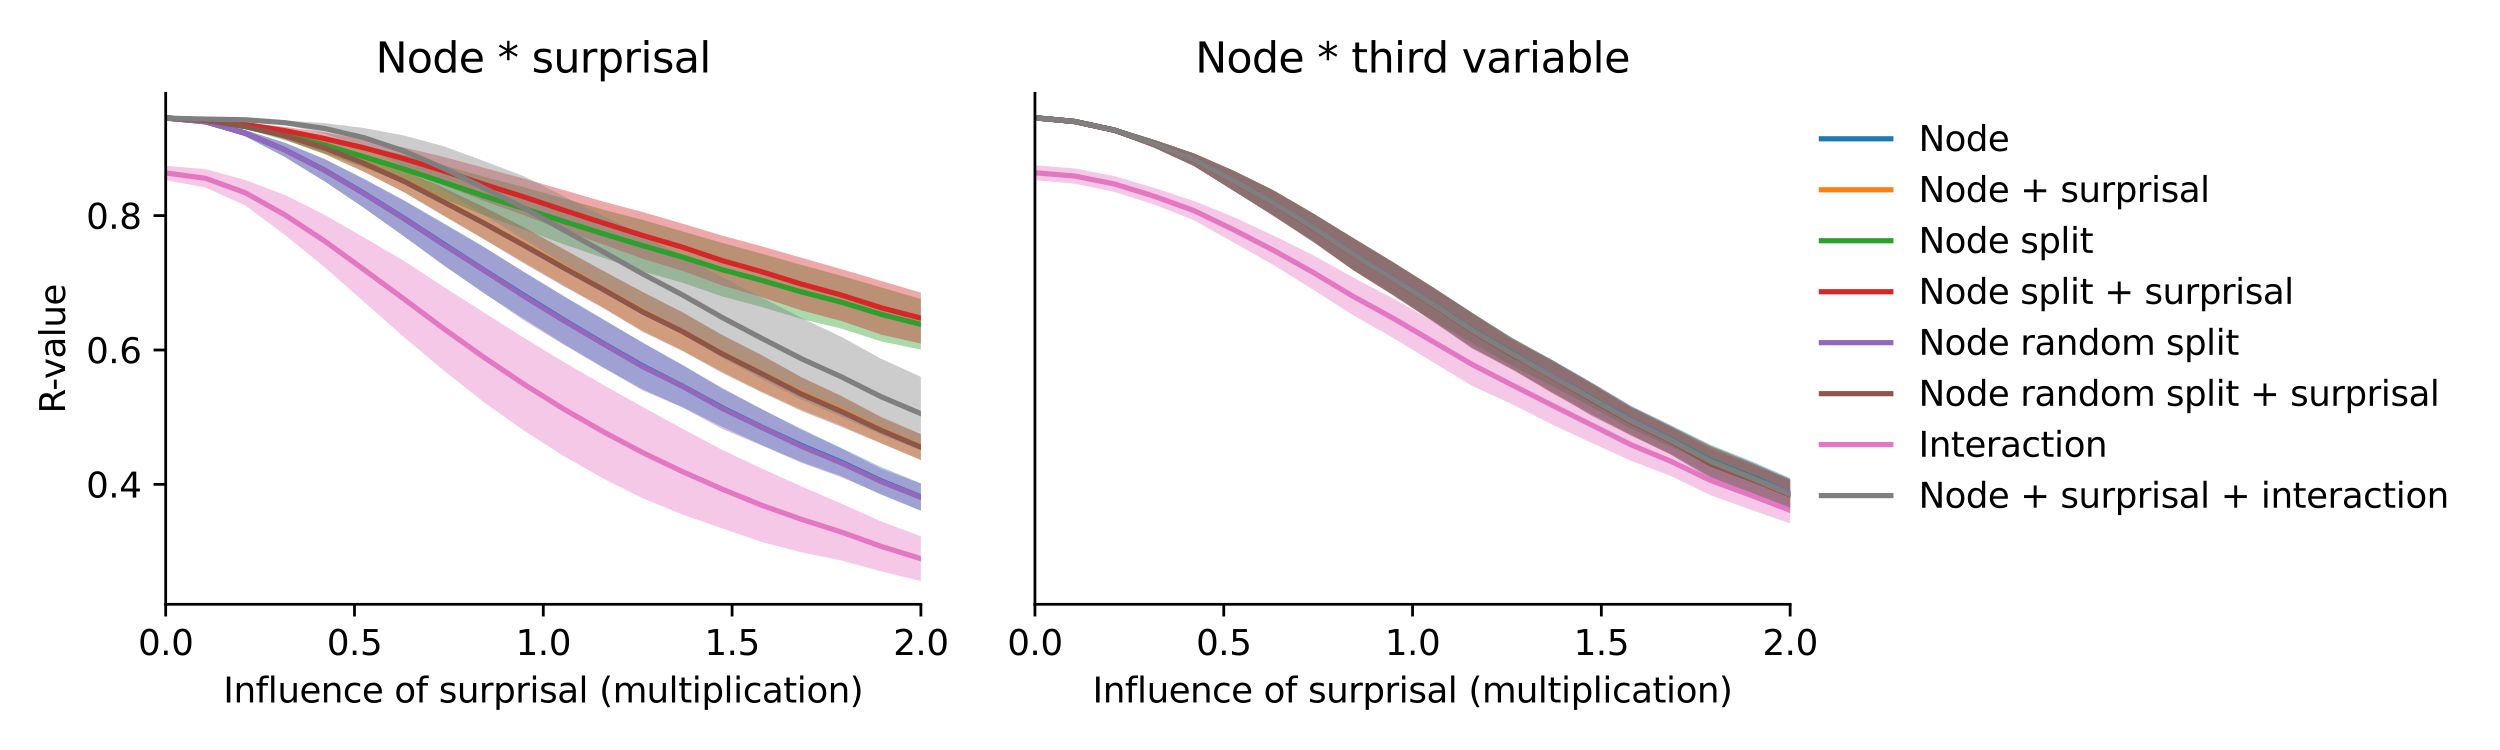 <?xml version="1.0" encoding="utf-8" standalone="no"?>
<!DOCTYPE svg PUBLIC "-//W3C//DTD SVG 1.1//EN"
  "http://www.w3.org/Graphics/SVG/1.1/DTD/svg11.dtd">
<svg xmlns:xlink="http://www.w3.org/1999/xlink" width="720pt" height="216pt" viewBox="0 0 720 216" xmlns="http://www.w3.org/2000/svg" version="1.1">
 <defs>
  <style type="text/css">*{stroke-linejoin: round; stroke-linecap: butt}</style>
 </defs>
 <g id="figure_1">
  <g id="patch_1">
   <path d="M 0 216 
L 720 216 
L 720 0 
L 0 0 
z
" style="fill: #ffffff"/>
  </g>
  <g id="axes_1">
   <g id="patch_2">
    <path d="M 47.72 174.04 
L 265.215 174.04 
L 265.215 26.88 
L 47.72 26.88 
z
" style="fill: #ffffff"/>
   </g>
   <g id="PolyCollection_1">
    <path d="M 47.72 33.626 
L 47.72 34.313 
L 59.167 35.493 
L 70.614 39.234 
L 82.061 45.215 
L 93.508 52.24 
L 104.956 59.94 
L 116.403 68.078 
L 127.85 76.368 
L 139.297 84.386 
L 150.744 91.737 
L 162.191 98.945 
L 173.638 105.77 
L 185.085 112.113 
L 196.532 117.263 
L 207.979 122.916 
L 219.427 128.197 
L 230.874 133.074 
L 242.321 137.169 
L 253.768 142.474 
L 265.215 147.068 
L 265.215 139.193 
L 265.215 139.193 
L 253.768 134.529 
L 242.321 129.038 
L 230.874 123.558 
L 219.427 117.911 
L 207.979 111.923 
L 196.532 105.153 
L 185.085 98.653 
L 173.638 91.906 
L 162.191 85.162 
L 150.744 78.238 
L 139.297 71.069 
L 127.85 64.331 
L 116.403 57.713 
L 104.956 51.552 
L 93.508 45.833 
L 82.061 41.11 
L 70.614 37.46 
L 59.167 34.646 
L 47.72 33.626 
z
" clip-path="url(#p038b73cda7)" style="fill: #1f77b4; fill-opacity: 0.4"/>
   </g>
   <g id="PolyCollection_2">
    <path d="M 47.72 33.652 
L 47.72 34.323 
L 59.167 35.053 
L 70.614 36.81 
L 82.061 40.147 
L 93.508 44.355 
L 104.956 49.499 
L 116.403 55.369 
L 127.85 62.078 
L 139.297 68.849 
L 150.744 75.425 
L 162.191 82.071 
L 173.638 88.583 
L 185.085 95.28 
L 196.532 100.958 
L 207.979 107.072 
L 219.427 112.828 
L 230.874 117.98 
L 242.321 122.573 
L 253.768 127.623 
L 265.215 132.441 
L 265.215 124.981 
L 265.215 124.981 
L 253.768 119.997 
L 242.321 113.976 
L 230.874 108.654 
L 219.427 102.398 
L 207.979 96.577 
L 196.532 90.019 
L 185.085 84.079 
L 173.638 77.913 
L 162.191 71.664 
L 150.744 65.401 
L 139.297 59.568 
L 127.85 54.086 
L 116.403 49.054 
L 104.956 44.576 
L 93.508 40.896 
L 82.061 38.009 
L 70.614 35.926 
L 59.167 34.298 
L 47.72 33.652 
z
" clip-path="url(#p038b73cda7)" style="fill: #ff7f0e; fill-opacity: 0.4"/>
   </g>
   <g id="PolyCollection_3">
    <path d="M 47.72 33.64 
L 47.72 34.329 
L 59.167 35.243 
L 70.614 37.168 
L 82.061 40.416 
L 93.508 44.172 
L 104.956 48.288 
L 116.403 52.801 
L 127.85 57.337 
L 139.297 61.948 
L 150.744 66.079 
L 162.191 70.302 
L 173.638 74.234 
L 185.085 78.189 
L 196.532 81.427 
L 207.979 85.388 
L 219.427 88.446 
L 230.874 91.89 
L 242.321 94.642 
L 253.768 98.325 
L 265.215 100.699 
L 265.215 86.124 
L 265.215 86.124 
L 253.768 82.756 
L 242.321 79.428 
L 230.874 76.303 
L 219.427 73.094 
L 207.979 69.955 
L 196.532 66.637 
L 185.085 63.327 
L 173.638 60.351 
L 162.191 57.106 
L 150.744 53.9 
L 139.297 50.843 
L 127.85 47.699 
L 116.403 44.622 
L 104.956 42.068 
L 93.508 39.557 
L 82.061 37.408 
L 70.614 35.807 
L 59.167 34.454 
L 47.72 33.64 
z
" clip-path="url(#p038b73cda7)" style="fill: #2ca02c; fill-opacity: 0.4"/>
   </g>
   <g id="PolyCollection_4">
    <path d="M 47.72 33.677 
L 47.72 34.341 
L 59.167 35.048 
L 70.614 36.292 
L 82.061 38.734 
L 93.508 41.658 
L 104.956 45.048 
L 116.403 48.969 
L 127.85 53.343 
L 139.297 57.835 
L 150.744 61.933 
L 162.191 66.295 
L 173.638 70.361 
L 185.085 74.554 
L 196.532 77.987 
L 207.979 82.246 
L 219.427 85.607 
L 230.874 89.427 
L 242.321 92.451 
L 253.768 96.382 
L 265.215 98.949 
L 265.215 84.295 
L 265.215 84.295 
L 253.768 80.903 
L 242.321 77.51 
L 230.874 74.264 
L 219.427 70.949 
L 207.979 67.85 
L 196.532 64.399 
L 185.085 61.065 
L 173.638 58.036 
L 162.191 54.696 
L 150.744 51.409 
L 139.297 48.308 
L 127.85 45.201 
L 116.403 42.482 
L 104.956 40.186 
L 93.508 38.168 
L 82.061 36.528 
L 70.614 35.356 
L 59.167 34.282 
L 47.72 33.677 
z
" clip-path="url(#p038b73cda7)" style="fill: #d62728; fill-opacity: 0.4"/>
   </g>
   <g id="PolyCollection_5">
    <path d="M 47.72 33.647 
L 47.72 34.344 
L 59.167 35.52 
L 70.614 39.269 
L 82.061 45.245 
L 93.508 52.239 
L 104.956 59.986 
L 116.403 68.115 
L 127.85 76.551 
L 139.297 84.341 
L 150.744 92.205 
L 162.191 99.205 
L 173.638 105.867 
L 185.085 112.459 
L 196.532 117.331 
L 207.979 123.538 
L 219.427 128.342 
L 230.874 133.315 
L 242.321 137.463 
L 253.768 142.313 
L 265.215 147.123 
L 265.215 139.315 
L 265.215 139.315 
L 253.768 135.086 
L 242.321 129.198 
L 230.874 123.829 
L 219.427 117.821 
L 207.979 111.697 
L 196.532 105.072 
L 185.085 98.738 
L 173.638 92.01 
L 162.191 85.264 
L 150.744 78.247 
L 139.297 71.139 
L 127.85 64.505 
L 116.403 57.867 
L 104.956 51.689 
L 93.508 45.819 
L 82.061 41.157 
L 70.614 37.493 
L 59.167 34.673 
L 47.72 33.647 
z
" clip-path="url(#p038b73cda7)" style="fill: #9467bd; fill-opacity: 0.4"/>
   </g>
   <g id="PolyCollection_6">
    <path d="M 47.72 33.675 
L 47.72 34.354 
L 59.167 35.079 
L 70.614 36.843 
L 82.061 40.175 
L 93.508 44.398 
L 104.956 49.562 
L 116.403 55.403 
L 127.85 62.23 
L 139.297 68.848 
L 150.744 75.787 
L 162.191 82.385 
L 173.638 88.661 
L 185.085 95.567 
L 196.532 101.072 
L 207.979 107.406 
L 219.427 113.025 
L 230.874 118.392 
L 242.321 122.95 
L 253.768 127.705 
L 265.215 132.511 
L 265.215 125.106 
L 265.215 125.106 
L 253.768 120.205 
L 242.321 114.126 
L 230.874 108.689 
L 219.427 102.282 
L 207.979 96.426 
L 196.532 89.883 
L 185.085 84.116 
L 173.638 78.009 
L 162.191 71.733 
L 150.744 65.386 
L 139.297 59.627 
L 127.85 54.182 
L 116.403 49.099 
L 104.956 44.639 
L 93.508 40.903 
L 82.061 38.028 
L 70.614 35.949 
L 59.167 34.329 
L 47.72 33.675 
z
" clip-path="url(#p038b73cda7)" style="fill: #8c564b; fill-opacity: 0.4"/>
   </g>
   <g id="PolyCollection_7">
    <path d="M 47.72 47.754 
L 47.72 51.873 
L 59.167 54.008 
L 70.614 59.152 
L 82.061 67.645 
L 93.508 76.968 
L 104.956 87.036 
L 116.403 97.135 
L 127.85 106.752 
L 139.297 115.771 
L 150.744 123.912 
L 162.191 131.246 
L 173.638 137.77 
L 185.085 143.502 
L 196.532 148.178 
L 207.979 152.173 
L 219.427 156.118 
L 230.874 159.074 
L 242.321 161.437 
L 253.768 164.545 
L 265.215 167.351 
L 265.215 154.464 
L 265.215 154.464 
L 253.768 150.176 
L 242.321 145.043 
L 230.874 140.103 
L 219.427 134.958 
L 207.979 129.563 
L 196.532 123.463 
L 185.085 117.198 
L 173.638 110.801 
L 162.191 104.169 
L 150.744 97.2 
L 139.297 89.954 
L 127.85 82.669 
L 116.403 75.177 
L 104.956 68.474 
L 93.508 61.903 
L 82.061 56.148 
L 70.614 51.841 
L 59.167 48.704 
L 47.72 47.754 
z
" clip-path="url(#p038b73cda7)" style="fill: #e377c2; fill-opacity: 0.4"/>
   </g>
   <g id="PolyCollection_8">
    <path d="M 47.72 33.672 
L 47.72 34.355 
L 59.167 34.666 
L 70.614 34.742 
L 82.061 35.965 
L 93.508 38.537 
L 104.956 42.502 
L 116.403 48.027 
L 127.85 54.834 
L 139.297 61.847 
L 150.744 68.905 
L 162.191 75.888 
L 173.638 82.722 
L 185.085 89.983 
L 196.532 96.168 
L 207.979 103.053 
L 219.427 109.195 
L 230.874 115.131 
L 242.321 120.039 
L 253.768 125.208 
L 265.215 129.72 
L 265.215 108.534 
L 265.215 108.534 
L 253.768 103.327 
L 242.321 97.026 
L 230.874 91.57 
L 219.427 85.737 
L 207.979 79.81 
L 196.532 73.696 
L 185.085 67.81 
L 173.638 62.197 
L 162.191 56.458 
L 150.744 50.694 
L 139.297 46.354 
L 127.85 42.137 
L 116.403 39.045 
L 104.956 36.881 
L 93.508 35.462 
L 82.061 34.715 
L 70.614 34.239 
L 59.167 33.916 
L 47.72 33.672 
z
" clip-path="url(#p038b73cda7)" style="fill: #7f7f7f; fill-opacity: 0.4"/>
   </g>
   <g id="matplotlib.axis_1">
    <g id="xtick_1">
     <g id="line2d_1">
      <defs>
       <path id="m625e1318a2" d="M 0 0 
L 0 3.5 
" style="stroke: #000000; stroke-width: 0.8"/>
      </defs>
      <g>
       <use xlink:href="#m625e1318a2" x="47.72" y="174.04" style="stroke: #000000; stroke-width: 0.8"/>
      </g>
     </g>
     <g id="text_1">
      <!-- 0.0 -->
      <g transform="translate(39.768 188.638)scale(0.1 -0.1)">
       <defs>
        <path id="DejaVuSans-30" d="M 2034 4250 
Q 1547 4250 1301 3770 
Q 1056 3291 1056 2328 
Q 1056 1369 1301 889 
Q 1547 409 2034 409 
Q 2525 409 2770 889 
Q 3016 1369 3016 2328 
Q 3016 3291 2770 3770 
Q 2525 4250 2034 4250 
z
M 2034 4750 
Q 2819 4750 3233 4129 
Q 3647 3509 3647 2328 
Q 3647 1150 3233 529 
Q 2819 -91 2034 -91 
Q 1250 -91 836 529 
Q 422 1150 422 2328 
Q 422 3509 836 4129 
Q 1250 4750 2034 4750 
z
" transform="scale(0.016)"/>
        <path id="DejaVuSans-2e" d="M 684 794 
L 1344 794 
L 1344 0 
L 684 0 
L 684 794 
z
" transform="scale(0.016)"/>
       </defs>
       <use xlink:href="#DejaVuSans-30"/>
       <use xlink:href="#DejaVuSans-2e" x="63.623"/>
       <use xlink:href="#DejaVuSans-30" x="95.41"/>
      </g>
     </g>
    </g>
    <g id="xtick_2">
     <g id="line2d_2">
      <g>
       <use xlink:href="#m625e1318a2" x="102.094" y="174.04" style="stroke: #000000; stroke-width: 0.8"/>
      </g>
     </g>
     <g id="text_2">
      <!-- 0.5 -->
      <g transform="translate(94.142 188.638)scale(0.1 -0.1)">
       <defs>
        <path id="DejaVuSans-35" d="M 691 4666 
L 3169 4666 
L 3169 4134 
L 1269 4134 
L 1269 2991 
Q 1406 3038 1543 3061 
Q 1681 3084 1819 3084 
Q 2600 3084 3056 2656 
Q 3513 2228 3513 1497 
Q 3513 744 3044 326 
Q 2575 -91 1722 -91 
Q 1428 -91 1123 -41 
Q 819 9 494 109 
L 494 744 
Q 775 591 1075 516 
Q 1375 441 1709 441 
Q 2250 441 2565 725 
Q 2881 1009 2881 1497 
Q 2881 1984 2565 2268 
Q 2250 2553 1709 2553 
Q 1456 2553 1204 2497 
Q 953 2441 691 2322 
L 691 4666 
z
" transform="scale(0.016)"/>
       </defs>
       <use xlink:href="#DejaVuSans-30"/>
       <use xlink:href="#DejaVuSans-2e" x="63.623"/>
       <use xlink:href="#DejaVuSans-35" x="95.41"/>
      </g>
     </g>
    </g>
    <g id="xtick_3">
     <g id="line2d_3">
      <g>
       <use xlink:href="#m625e1318a2" x="156.468" y="174.04" style="stroke: #000000; stroke-width: 0.8"/>
      </g>
     </g>
     <g id="text_3">
      <!-- 1.0 -->
      <g transform="translate(148.516 188.638)scale(0.1 -0.1)">
       <defs>
        <path id="DejaVuSans-31" d="M 794 531 
L 1825 531 
L 1825 4091 
L 703 3866 
L 703 4441 
L 1819 4666 
L 2450 4666 
L 2450 531 
L 3481 531 
L 3481 0 
L 794 0 
L 794 531 
z
" transform="scale(0.016)"/>
       </defs>
       <use xlink:href="#DejaVuSans-31"/>
       <use xlink:href="#DejaVuSans-2e" x="63.623"/>
       <use xlink:href="#DejaVuSans-30" x="95.41"/>
      </g>
     </g>
    </g>
    <g id="xtick_4">
     <g id="line2d_4">
      <g>
       <use xlink:href="#m625e1318a2" x="210.841" y="174.04" style="stroke: #000000; stroke-width: 0.8"/>
      </g>
     </g>
     <g id="text_4">
      <!-- 1.5 -->
      <g transform="translate(202.89 188.638)scale(0.1 -0.1)">
       <use xlink:href="#DejaVuSans-31"/>
       <use xlink:href="#DejaVuSans-2e" x="63.623"/>
       <use xlink:href="#DejaVuSans-35" x="95.41"/>
      </g>
     </g>
    </g>
    <g id="xtick_5">
     <g id="line2d_5">
      <g>
       <use xlink:href="#m625e1318a2" x="265.215" y="174.04" style="stroke: #000000; stroke-width: 0.8"/>
      </g>
     </g>
     <g id="text_5">
      <!-- 2.0 -->
      <g transform="translate(257.263 188.638)scale(0.1 -0.1)">
       <defs>
        <path id="DejaVuSans-32" d="M 1228 531 
L 3431 531 
L 3431 0 
L 469 0 
L 469 531 
Q 828 903 1448 1529 
Q 2069 2156 2228 2338 
Q 2531 2678 2651 2914 
Q 2772 3150 2772 3378 
Q 2772 3750 2511 3984 
Q 2250 4219 1831 4219 
Q 1534 4219 1204 4116 
Q 875 4013 500 3803 
L 500 4441 
Q 881 4594 1212 4672 
Q 1544 4750 1819 4750 
Q 2544 4750 2975 4387 
Q 3406 4025 3406 3419 
Q 3406 3131 3298 2873 
Q 3191 2616 2906 2266 
Q 2828 2175 2409 1742 
Q 1991 1309 1228 531 
z
" transform="scale(0.016)"/>
       </defs>
       <use xlink:href="#DejaVuSans-32"/>
       <use xlink:href="#DejaVuSans-2e" x="63.623"/>
       <use xlink:href="#DejaVuSans-30" x="95.41"/>
      </g>
     </g>
    </g>
    <g id="text_6">
     <!-- Influence of surprisal (multiplication) -->
     <g transform="translate(64.321 202.317)scale(0.1 -0.1)">
      <defs>
       <path id="DejaVuSans-49" d="M 628 4666 
L 1259 4666 
L 1259 0 
L 628 0 
L 628 4666 
z
" transform="scale(0.016)"/>
       <path id="DejaVuSans-6e" d="M 3513 2113 
L 3513 0 
L 2938 0 
L 2938 2094 
Q 2938 2591 2744 2837 
Q 2550 3084 2163 3084 
Q 1697 3084 1428 2787 
Q 1159 2491 1159 1978 
L 1159 0 
L 581 0 
L 581 3500 
L 1159 3500 
L 1159 2956 
Q 1366 3272 1645 3428 
Q 1925 3584 2291 3584 
Q 2894 3584 3203 3211 
Q 3513 2838 3513 2113 
z
" transform="scale(0.016)"/>
       <path id="DejaVuSans-66" d="M 2375 4863 
L 2375 4384 
L 1825 4384 
Q 1516 4384 1395 4259 
Q 1275 4134 1275 3809 
L 1275 3500 
L 2222 3500 
L 2222 3053 
L 1275 3053 
L 1275 0 
L 697 0 
L 697 3053 
L 147 3053 
L 147 3500 
L 697 3500 
L 697 3744 
Q 697 4328 969 4595 
Q 1241 4863 1831 4863 
L 2375 4863 
z
" transform="scale(0.016)"/>
       <path id="DejaVuSans-6c" d="M 603 4863 
L 1178 4863 
L 1178 0 
L 603 0 
L 603 4863 
z
" transform="scale(0.016)"/>
       <path id="DejaVuSans-75" d="M 544 1381 
L 544 3500 
L 1119 3500 
L 1119 1403 
Q 1119 906 1312 657 
Q 1506 409 1894 409 
Q 2359 409 2629 706 
Q 2900 1003 2900 1516 
L 2900 3500 
L 3475 3500 
L 3475 0 
L 2900 0 
L 2900 538 
Q 2691 219 2414 64 
Q 2138 -91 1772 -91 
Q 1169 -91 856 284 
Q 544 659 544 1381 
z
M 1991 3584 
L 1991 3584 
z
" transform="scale(0.016)"/>
       <path id="DejaVuSans-65" d="M 3597 1894 
L 3597 1613 
L 953 1613 
Q 991 1019 1311 708 
Q 1631 397 2203 397 
Q 2534 397 2845 478 
Q 3156 559 3463 722 
L 3463 178 
Q 3153 47 2828 -22 
Q 2503 -91 2169 -91 
Q 1331 -91 842 396 
Q 353 884 353 1716 
Q 353 2575 817 3079 
Q 1281 3584 2069 3584 
Q 2775 3584 3186 3129 
Q 3597 2675 3597 1894 
z
M 3022 2063 
Q 3016 2534 2758 2815 
Q 2500 3097 2075 3097 
Q 1594 3097 1305 2825 
Q 1016 2553 972 2059 
L 3022 2063 
z
" transform="scale(0.016)"/>
       <path id="DejaVuSans-63" d="M 3122 3366 
L 3122 2828 
Q 2878 2963 2633 3030 
Q 2388 3097 2138 3097 
Q 1578 3097 1268 2742 
Q 959 2388 959 1747 
Q 959 1106 1268 751 
Q 1578 397 2138 397 
Q 2388 397 2633 464 
Q 2878 531 3122 666 
L 3122 134 
Q 2881 22 2623 -34 
Q 2366 -91 2075 -91 
Q 1284 -91 818 406 
Q 353 903 353 1747 
Q 353 2603 823 3093 
Q 1294 3584 2113 3584 
Q 2378 3584 2631 3529 
Q 2884 3475 3122 3366 
z
" transform="scale(0.016)"/>
       <path id="DejaVuSans-20" transform="scale(0.016)"/>
       <path id="DejaVuSans-6f" d="M 1959 3097 
Q 1497 3097 1228 2736 
Q 959 2375 959 1747 
Q 959 1119 1226 758 
Q 1494 397 1959 397 
Q 2419 397 2687 759 
Q 2956 1122 2956 1747 
Q 2956 2369 2687 2733 
Q 2419 3097 1959 3097 
z
M 1959 3584 
Q 2709 3584 3137 3096 
Q 3566 2609 3566 1747 
Q 3566 888 3137 398 
Q 2709 -91 1959 -91 
Q 1206 -91 779 398 
Q 353 888 353 1747 
Q 353 2609 779 3096 
Q 1206 3584 1959 3584 
z
" transform="scale(0.016)"/>
       <path id="DejaVuSans-73" d="M 2834 3397 
L 2834 2853 
Q 2591 2978 2328 3040 
Q 2066 3103 1784 3103 
Q 1356 3103 1142 2972 
Q 928 2841 928 2578 
Q 928 2378 1081 2264 
Q 1234 2150 1697 2047 
L 1894 2003 
Q 2506 1872 2764 1633 
Q 3022 1394 3022 966 
Q 3022 478 2636 193 
Q 2250 -91 1575 -91 
Q 1294 -91 989 -36 
Q 684 19 347 128 
L 347 722 
Q 666 556 975 473 
Q 1284 391 1588 391 
Q 1994 391 2212 530 
Q 2431 669 2431 922 
Q 2431 1156 2273 1281 
Q 2116 1406 1581 1522 
L 1381 1569 
Q 847 1681 609 1914 
Q 372 2147 372 2553 
Q 372 3047 722 3315 
Q 1072 3584 1716 3584 
Q 2034 3584 2315 3537 
Q 2597 3491 2834 3397 
z
" transform="scale(0.016)"/>
       <path id="DejaVuSans-72" d="M 2631 2963 
Q 2534 3019 2420 3045 
Q 2306 3072 2169 3072 
Q 1681 3072 1420 2755 
Q 1159 2438 1159 1844 
L 1159 0 
L 581 0 
L 581 3500 
L 1159 3500 
L 1159 2956 
Q 1341 3275 1631 3429 
Q 1922 3584 2338 3584 
Q 2397 3584 2469 3576 
Q 2541 3569 2628 3553 
L 2631 2963 
z
" transform="scale(0.016)"/>
       <path id="DejaVuSans-70" d="M 1159 525 
L 1159 -1331 
L 581 -1331 
L 581 3500 
L 1159 3500 
L 1159 2969 
Q 1341 3281 1617 3432 
Q 1894 3584 2278 3584 
Q 2916 3584 3314 3078 
Q 3713 2572 3713 1747 
Q 3713 922 3314 415 
Q 2916 -91 2278 -91 
Q 1894 -91 1617 61 
Q 1341 213 1159 525 
z
M 3116 1747 
Q 3116 2381 2855 2742 
Q 2594 3103 2138 3103 
Q 1681 3103 1420 2742 
Q 1159 2381 1159 1747 
Q 1159 1113 1420 752 
Q 1681 391 2138 391 
Q 2594 391 2855 752 
Q 3116 1113 3116 1747 
z
" transform="scale(0.016)"/>
       <path id="DejaVuSans-69" d="M 603 3500 
L 1178 3500 
L 1178 0 
L 603 0 
L 603 3500 
z
M 603 4863 
L 1178 4863 
L 1178 4134 
L 603 4134 
L 603 4863 
z
" transform="scale(0.016)"/>
       <path id="DejaVuSans-61" d="M 2194 1759 
Q 1497 1759 1228 1600 
Q 959 1441 959 1056 
Q 959 750 1161 570 
Q 1363 391 1709 391 
Q 2188 391 2477 730 
Q 2766 1069 2766 1631 
L 2766 1759 
L 2194 1759 
z
M 3341 1997 
L 3341 0 
L 2766 0 
L 2766 531 
Q 2569 213 2275 61 
Q 1981 -91 1556 -91 
Q 1019 -91 701 211 
Q 384 513 384 1019 
Q 384 1609 779 1909 
Q 1175 2209 1959 2209 
L 2766 2209 
L 2766 2266 
Q 2766 2663 2505 2880 
Q 2244 3097 1772 3097 
Q 1472 3097 1187 3025 
Q 903 2953 641 2809 
L 641 3341 
Q 956 3463 1253 3523 
Q 1550 3584 1831 3584 
Q 2591 3584 2966 3190 
Q 3341 2797 3341 1997 
z
" transform="scale(0.016)"/>
       <path id="DejaVuSans-28" d="M 1984 4856 
Q 1566 4138 1362 3434 
Q 1159 2731 1159 2009 
Q 1159 1288 1364 580 
Q 1569 -128 1984 -844 
L 1484 -844 
Q 1016 -109 783 600 
Q 550 1309 550 2009 
Q 550 2706 781 3412 
Q 1013 4119 1484 4856 
L 1984 4856 
z
" transform="scale(0.016)"/>
       <path id="DejaVuSans-6d" d="M 3328 2828 
Q 3544 3216 3844 3400 
Q 4144 3584 4550 3584 
Q 5097 3584 5394 3201 
Q 5691 2819 5691 2113 
L 5691 0 
L 5113 0 
L 5113 2094 
Q 5113 2597 4934 2840 
Q 4756 3084 4391 3084 
Q 3944 3084 3684 2787 
Q 3425 2491 3425 1978 
L 3425 0 
L 2847 0 
L 2847 2094 
Q 2847 2600 2669 2842 
Q 2491 3084 2119 3084 
Q 1678 3084 1418 2786 
Q 1159 2488 1159 1978 
L 1159 0 
L 581 0 
L 581 3500 
L 1159 3500 
L 1159 2956 
Q 1356 3278 1631 3431 
Q 1906 3584 2284 3584 
Q 2666 3584 2933 3390 
Q 3200 3197 3328 2828 
z
" transform="scale(0.016)"/>
       <path id="DejaVuSans-74" d="M 1172 4494 
L 1172 3500 
L 2356 3500 
L 2356 3053 
L 1172 3053 
L 1172 1153 
Q 1172 725 1289 603 
Q 1406 481 1766 481 
L 2356 481 
L 2356 0 
L 1766 0 
Q 1100 0 847 248 
Q 594 497 594 1153 
L 594 3053 
L 172 3053 
L 172 3500 
L 594 3500 
L 594 4494 
L 1172 4494 
z
" transform="scale(0.016)"/>
       <path id="DejaVuSans-29" d="M 513 4856 
L 1013 4856 
Q 1481 4119 1714 3412 
Q 1947 2706 1947 2009 
Q 1947 1309 1714 600 
Q 1481 -109 1013 -844 
L 513 -844 
Q 928 -128 1133 580 
Q 1338 1288 1338 2009 
Q 1338 2731 1133 3434 
Q 928 4138 513 4856 
z
" transform="scale(0.016)"/>
      </defs>
      <use xlink:href="#DejaVuSans-49"/>
      <use xlink:href="#DejaVuSans-6e" x="29.492"/>
      <use xlink:href="#DejaVuSans-66" x="92.871"/>
      <use xlink:href="#DejaVuSans-6c" x="128.076"/>
      <use xlink:href="#DejaVuSans-75" x="155.859"/>
      <use xlink:href="#DejaVuSans-65" x="219.238"/>
      <use xlink:href="#DejaVuSans-6e" x="280.762"/>
      <use xlink:href="#DejaVuSans-63" x="344.141"/>
      <use xlink:href="#DejaVuSans-65" x="399.121"/>
      <use xlink:href="#DejaVuSans-20" x="460.645"/>
      <use xlink:href="#DejaVuSans-6f" x="492.432"/>
      <use xlink:href="#DejaVuSans-66" x="553.613"/>
      <use xlink:href="#DejaVuSans-20" x="588.818"/>
      <use xlink:href="#DejaVuSans-73" x="620.605"/>
      <use xlink:href="#DejaVuSans-75" x="672.705"/>
      <use xlink:href="#DejaVuSans-72" x="736.084"/>
      <use xlink:href="#DejaVuSans-70" x="777.197"/>
      <use xlink:href="#DejaVuSans-72" x="840.674"/>
      <use xlink:href="#DejaVuSans-69" x="881.787"/>
      <use xlink:href="#DejaVuSans-73" x="909.57"/>
      <use xlink:href="#DejaVuSans-61" x="961.67"/>
      <use xlink:href="#DejaVuSans-6c" x="1022.949"/>
      <use xlink:href="#DejaVuSans-20" x="1050.732"/>
      <use xlink:href="#DejaVuSans-28" x="1082.52"/>
      <use xlink:href="#DejaVuSans-6d" x="1121.533"/>
      <use xlink:href="#DejaVuSans-75" x="1218.945"/>
      <use xlink:href="#DejaVuSans-6c" x="1282.324"/>
      <use xlink:href="#DejaVuSans-74" x="1310.107"/>
      <use xlink:href="#DejaVuSans-69" x="1349.316"/>
      <use xlink:href="#DejaVuSans-70" x="1377.1"/>
      <use xlink:href="#DejaVuSans-6c" x="1440.576"/>
      <use xlink:href="#DejaVuSans-69" x="1468.359"/>
      <use xlink:href="#DejaVuSans-63" x="1496.143"/>
      <use xlink:href="#DejaVuSans-61" x="1551.123"/>
      <use xlink:href="#DejaVuSans-74" x="1612.402"/>
      <use xlink:href="#DejaVuSans-69" x="1651.611"/>
      <use xlink:href="#DejaVuSans-6f" x="1679.395"/>
      <use xlink:href="#DejaVuSans-6e" x="1740.576"/>
      <use xlink:href="#DejaVuSans-29" x="1803.955"/>
     </g>
    </g>
   </g>
   <g id="matplotlib.axis_2">
    <g id="ytick_1">
     <g id="line2d_6">
      <defs>
       <path id="mc46c19268f" d="M 0 0 
L -3.5 0 
" style="stroke: #000000; stroke-width: 0.8"/>
      </defs>
      <g>
       <use xlink:href="#mc46c19268f" x="47.72" y="139.496" style="stroke: #000000; stroke-width: 0.8"/>
      </g>
     </g>
     <g id="text_7">
      <!-- 0.4 -->
      <g transform="translate(24.817 143.296)scale(0.1 -0.1)">
       <defs>
        <path id="DejaVuSans-34" d="M 2419 4116 
L 825 1625 
L 2419 1625 
L 2419 4116 
z
M 2253 4666 
L 3047 4666 
L 3047 1625 
L 3713 1625 
L 3713 1100 
L 3047 1100 
L 3047 0 
L 2419 0 
L 2419 1100 
L 313 1100 
L 313 1709 
L 2253 4666 
z
" transform="scale(0.016)"/>
       </defs>
       <use xlink:href="#DejaVuSans-30"/>
       <use xlink:href="#DejaVuSans-2e" x="63.623"/>
       <use xlink:href="#DejaVuSans-34" x="95.41"/>
      </g>
     </g>
    </g>
    <g id="ytick_2">
     <g id="line2d_7">
      <g>
       <use xlink:href="#mc46c19268f" x="47.72" y="100.793" style="stroke: #000000; stroke-width: 0.8"/>
      </g>
     </g>
     <g id="text_8">
      <!-- 0.6 -->
      <g transform="translate(24.817 104.593)scale(0.1 -0.1)">
       <defs>
        <path id="DejaVuSans-36" d="M 2113 2584 
Q 1688 2584 1439 2293 
Q 1191 2003 1191 1497 
Q 1191 994 1439 701 
Q 1688 409 2113 409 
Q 2538 409 2786 701 
Q 3034 994 3034 1497 
Q 3034 2003 2786 2293 
Q 2538 2584 2113 2584 
z
M 3366 4563 
L 3366 3988 
Q 3128 4100 2886 4159 
Q 2644 4219 2406 4219 
Q 1781 4219 1451 3797 
Q 1122 3375 1075 2522 
Q 1259 2794 1537 2939 
Q 1816 3084 2150 3084 
Q 2853 3084 3261 2657 
Q 3669 2231 3669 1497 
Q 3669 778 3244 343 
Q 2819 -91 2113 -91 
Q 1303 -91 875 529 
Q 447 1150 447 2328 
Q 447 3434 972 4092 
Q 1497 4750 2381 4750 
Q 2619 4750 2861 4703 
Q 3103 4656 3366 4563 
z
" transform="scale(0.016)"/>
       </defs>
       <use xlink:href="#DejaVuSans-30"/>
       <use xlink:href="#DejaVuSans-2e" x="63.623"/>
       <use xlink:href="#DejaVuSans-36" x="95.41"/>
      </g>
     </g>
    </g>
    <g id="ytick_3">
     <g id="line2d_8">
      <g>
       <use xlink:href="#mc46c19268f" x="47.72" y="62.09" style="stroke: #000000; stroke-width: 0.8"/>
      </g>
     </g>
     <g id="text_9">
      <!-- 0.8 -->
      <g transform="translate(24.817 65.89)scale(0.1 -0.1)">
       <defs>
        <path id="DejaVuSans-38" d="M 2034 2216 
Q 1584 2216 1326 1975 
Q 1069 1734 1069 1313 
Q 1069 891 1326 650 
Q 1584 409 2034 409 
Q 2484 409 2743 651 
Q 3003 894 3003 1313 
Q 3003 1734 2745 1975 
Q 2488 2216 2034 2216 
z
M 1403 2484 
Q 997 2584 770 2862 
Q 544 3141 544 3541 
Q 544 4100 942 4425 
Q 1341 4750 2034 4750 
Q 2731 4750 3128 4425 
Q 3525 4100 3525 3541 
Q 3525 3141 3298 2862 
Q 3072 2584 2669 2484 
Q 3125 2378 3379 2068 
Q 3634 1759 3634 1313 
Q 3634 634 3220 271 
Q 2806 -91 2034 -91 
Q 1263 -91 848 271 
Q 434 634 434 1313 
Q 434 1759 690 2068 
Q 947 2378 1403 2484 
z
M 1172 3481 
Q 1172 3119 1398 2916 
Q 1625 2713 2034 2713 
Q 2441 2713 2670 2916 
Q 2900 3119 2900 3481 
Q 2900 3844 2670 4047 
Q 2441 4250 2034 4250 
Q 1625 4250 1398 4047 
Q 1172 3844 1172 3481 
z
" transform="scale(0.016)"/>
       </defs>
       <use xlink:href="#DejaVuSans-30"/>
       <use xlink:href="#DejaVuSans-2e" x="63.623"/>
       <use xlink:href="#DejaVuSans-38" x="95.41"/>
      </g>
     </g>
    </g>
    <g id="text_10">
     <!-- R-value -->
     <g transform="translate(18.737 119.065)rotate(-90)scale(0.1 -0.1)">
      <defs>
       <path id="DejaVuSans-52" d="M 2841 2188 
Q 3044 2119 3236 1894 
Q 3428 1669 3622 1275 
L 4263 0 
L 3584 0 
L 2988 1197 
Q 2756 1666 2539 1819 
Q 2322 1972 1947 1972 
L 1259 1972 
L 1259 0 
L 628 0 
L 628 4666 
L 2053 4666 
Q 2853 4666 3247 4331 
Q 3641 3997 3641 3322 
Q 3641 2881 3436 2590 
Q 3231 2300 2841 2188 
z
M 1259 4147 
L 1259 2491 
L 2053 2491 
Q 2509 2491 2742 2702 
Q 2975 2913 2975 3322 
Q 2975 3731 2742 3939 
Q 2509 4147 2053 4147 
L 1259 4147 
z
" transform="scale(0.016)"/>
       <path id="DejaVuSans-2d" d="M 313 2009 
L 1997 2009 
L 1997 1497 
L 313 1497 
L 313 2009 
z
" transform="scale(0.016)"/>
       <path id="DejaVuSans-76" d="M 191 3500 
L 800 3500 
L 1894 563 
L 2988 3500 
L 3597 3500 
L 2284 0 
L 1503 0 
L 191 3500 
z
" transform="scale(0.016)"/>
      </defs>
      <use xlink:href="#DejaVuSans-52"/>
      <use xlink:href="#DejaVuSans-2d" x="65.482"/>
      <use xlink:href="#DejaVuSans-76" x="98.941"/>
      <use xlink:href="#DejaVuSans-61" x="158.121"/>
      <use xlink:href="#DejaVuSans-6c" x="219.4"/>
      <use xlink:href="#DejaVuSans-75" x="247.184"/>
      <use xlink:href="#DejaVuSans-65" x="310.562"/>
     </g>
    </g>
   </g>
   <g id="line2d_9">
    <path d="M 47.72 33.969 
L 59.167 35.07 
L 70.614 38.347 
L 82.061 43.162 
L 93.508 49.037 
L 104.956 55.746 
L 116.403 62.896 
L 127.85 70.35 
L 139.297 77.727 
L 150.744 84.987 
L 162.191 92.053 
L 173.638 98.838 
L 185.085 105.383 
L 196.532 111.208 
L 207.979 117.419 
L 219.427 123.054 
L 230.874 128.316 
L 242.321 133.104 
L 253.768 138.502 
L 265.215 143.13 
" clip-path="url(#p038b73cda7)" style="fill: none; stroke: #1f77b4; stroke-width: 1.5; stroke-linecap: square"/>
   </g>
   <g id="line2d_10">
    <path d="M 47.72 33.987 
L 59.167 34.676 
L 70.614 36.368 
L 82.061 39.078 
L 93.508 42.625 
L 104.956 47.038 
L 116.403 52.211 
L 127.85 58.082 
L 139.297 64.209 
L 150.744 70.413 
L 162.191 76.868 
L 173.638 83.248 
L 185.085 89.68 
L 196.532 95.489 
L 207.979 101.824 
L 219.427 107.613 
L 230.874 113.317 
L 242.321 118.274 
L 253.768 123.81 
L 265.215 128.711 
" clip-path="url(#p038b73cda7)" style="fill: none; stroke: #ff7f0e; stroke-width: 1.5; stroke-linecap: square"/>
   </g>
   <g id="line2d_11">
    <path d="M 47.72 33.984 
L 59.167 34.849 
L 70.614 36.487 
L 82.061 38.912 
L 93.508 41.865 
L 104.956 45.178 
L 116.403 48.711 
L 127.85 52.518 
L 139.297 56.396 
L 150.744 59.99 
L 162.191 63.704 
L 173.638 67.292 
L 185.085 70.758 
L 196.532 74.032 
L 207.979 77.672 
L 219.427 80.77 
L 230.874 84.096 
L 242.321 87.035 
L 253.768 90.54 
L 265.215 93.411 
" clip-path="url(#p038b73cda7)" style="fill: none; stroke: #2ca02c; stroke-width: 1.5; stroke-linecap: square"/>
   </g>
   <g id="line2d_12">
    <path d="M 47.72 34.009 
L 59.167 34.665 
L 70.614 35.824 
L 82.061 37.631 
L 93.508 39.913 
L 104.956 42.617 
L 116.403 45.725 
L 127.85 49.272 
L 139.297 53.072 
L 150.744 56.671 
L 162.191 60.496 
L 173.638 64.198 
L 185.085 67.81 
L 196.532 71.193 
L 207.979 75.048 
L 219.427 78.278 
L 230.874 81.845 
L 242.321 84.98 
L 253.768 88.642 
L 265.215 91.622 
" clip-path="url(#p038b73cda7)" style="fill: none; stroke: #d62728; stroke-width: 1.5; stroke-linecap: square"/>
   </g>
   <g id="line2d_13">
    <path d="M 47.72 33.996 
L 59.167 35.096 
L 70.614 38.381 
L 82.061 43.201 
L 93.508 49.029 
L 104.956 55.837 
L 116.403 62.991 
L 127.85 70.528 
L 139.297 77.74 
L 150.744 85.226 
L 162.191 92.235 
L 173.638 98.939 
L 185.085 105.598 
L 196.532 111.201 
L 207.979 117.617 
L 219.427 123.082 
L 230.874 128.572 
L 242.321 133.331 
L 253.768 138.699 
L 265.215 143.219 
" clip-path="url(#p038b73cda7)" style="fill: none; stroke: #9467bd; stroke-width: 1.5; stroke-linecap: square"/>
   </g>
   <g id="line2d_14">
    <path d="M 47.72 34.014 
L 59.167 34.704 
L 70.614 36.396 
L 82.061 39.102 
L 93.508 42.65 
L 104.956 47.1 
L 116.403 52.251 
L 127.85 58.206 
L 139.297 64.237 
L 150.744 70.586 
L 162.191 77.059 
L 173.638 83.335 
L 185.085 89.841 
L 196.532 95.478 
L 207.979 101.916 
L 219.427 107.654 
L 230.874 113.541 
L 242.321 118.538 
L 253.768 123.955 
L 265.215 128.808 
" clip-path="url(#p038b73cda7)" style="fill: none; stroke: #8c564b; stroke-width: 1.5; stroke-linecap: square"/>
   </g>
   <g id="line2d_15">
    <path d="M 47.72 49.814 
L 59.167 51.356 
L 70.614 55.496 
L 82.061 61.896 
L 93.508 69.436 
L 104.956 77.755 
L 116.403 86.156 
L 127.85 94.71 
L 139.297 102.863 
L 150.744 110.556 
L 162.191 117.707 
L 173.638 124.285 
L 185.085 130.35 
L 196.532 135.82 
L 207.979 140.868 
L 219.427 145.538 
L 230.874 149.589 
L 242.321 153.24 
L 253.768 157.36 
L 265.215 160.907 
" clip-path="url(#p038b73cda7)" style="fill: none; stroke: #e377c2; stroke-width: 1.5; stroke-linecap: square"/>
   </g>
   <g id="line2d_16">
    <path d="M 47.72 34.013 
L 59.167 34.291 
L 70.614 34.491 
L 82.061 35.34 
L 93.508 36.999 
L 104.956 39.691 
L 116.403 43.536 
L 127.85 48.485 
L 139.297 54.1 
L 150.744 59.8 
L 162.191 66.173 
L 173.638 72.459 
L 185.085 78.896 
L 196.532 84.932 
L 207.979 91.431 
L 219.427 97.466 
L 230.874 103.351 
L 242.321 108.532 
L 253.768 114.268 
L 265.215 119.127 
" clip-path="url(#p038b73cda7)" style="fill: none; stroke: #7f7f7f; stroke-width: 1.5; stroke-linecap: square"/>
   </g>
   <g id="patch_3">
    <path d="M 47.72 174.04 
L 47.72 26.88 
" style="fill: none; stroke: #000000; stroke-width: 0.8; stroke-linejoin: miter; stroke-linecap: square"/>
   </g>
   <g id="patch_4">
    <path d="M 47.72 174.04 
L 265.215 174.04 
" style="fill: none; stroke: #000000; stroke-width: 0.8; stroke-linejoin: miter; stroke-linecap: square"/>
   </g>
   <g id="text_11">
    <!-- Node * surprisal -->
    <g transform="translate(108.186 20.88)scale(0.12 -0.12)">
     <defs>
      <path id="DejaVuSans-4e" d="M 628 4666 
L 1478 4666 
L 3547 763 
L 3547 4666 
L 4159 4666 
L 4159 0 
L 3309 0 
L 1241 3903 
L 1241 0 
L 628 0 
L 628 4666 
z
" transform="scale(0.016)"/>
      <path id="DejaVuSans-64" d="M 2906 2969 
L 2906 4863 
L 3481 4863 
L 3481 0 
L 2906 0 
L 2906 525 
Q 2725 213 2448 61 
Q 2172 -91 1784 -91 
Q 1150 -91 751 415 
Q 353 922 353 1747 
Q 353 2572 751 3078 
Q 1150 3584 1784 3584 
Q 2172 3584 2448 3432 
Q 2725 3281 2906 2969 
z
M 947 1747 
Q 947 1113 1208 752 
Q 1469 391 1925 391 
Q 2381 391 2643 752 
Q 2906 1113 2906 1747 
Q 2906 2381 2643 2742 
Q 2381 3103 1925 3103 
Q 1469 3103 1208 2742 
Q 947 2381 947 1747 
z
" transform="scale(0.016)"/>
      <path id="DejaVuSans-2a" d="M 3009 3897 
L 1888 3291 
L 3009 2681 
L 2828 2375 
L 1778 3009 
L 1778 1831 
L 1422 1831 
L 1422 3009 
L 372 2375 
L 191 2681 
L 1313 3291 
L 191 3897 
L 372 4206 
L 1422 3572 
L 1422 4750 
L 1778 4750 
L 1778 3572 
L 2828 4206 
L 3009 3897 
z
" transform="scale(0.016)"/>
     </defs>
     <use xlink:href="#DejaVuSans-4e"/>
     <use xlink:href="#DejaVuSans-6f" x="74.805"/>
     <use xlink:href="#DejaVuSans-64" x="135.986"/>
     <use xlink:href="#DejaVuSans-65" x="199.463"/>
     <use xlink:href="#DejaVuSans-20" x="260.986"/>
     <use xlink:href="#DejaVuSans-2a" x="292.773"/>
     <use xlink:href="#DejaVuSans-20" x="342.773"/>
     <use xlink:href="#DejaVuSans-73" x="374.561"/>
     <use xlink:href="#DejaVuSans-75" x="426.66"/>
     <use xlink:href="#DejaVuSans-72" x="490.039"/>
     <use xlink:href="#DejaVuSans-70" x="531.152"/>
     <use xlink:href="#DejaVuSans-72" x="594.629"/>
     <use xlink:href="#DejaVuSans-69" x="635.742"/>
     <use xlink:href="#DejaVuSans-73" x="663.525"/>
     <use xlink:href="#DejaVuSans-61" x="715.625"/>
     <use xlink:href="#DejaVuSans-6c" x="776.904"/>
    </g>
   </g>
  </g>
  <g id="axes_2">
   <g id="patch_5">
    <path d="M 298.065 174.04 
L 515.56 174.04 
L 515.56 26.88 
L 298.065 26.88 
z
" style="fill: #ffffff"/>
   </g>
   <g id="PolyCollection_9">
    <path d="M 298.065 33.569 
L 298.065 34.229 
L 309.512 35.264 
L 320.959 38.208 
L 332.406 42.478 
L 343.853 47.729 
L 355.301 54.859 
L 366.748 61.946 
L 378.195 69.334 
L 389.642 77.528 
L 401.089 84.69 
L 412.536 92.033 
L 423.983 99.848 
L 435.43 105.943 
L 446.877 112.716 
L 458.324 119.12 
L 469.772 125.079 
L 481.219 130.613 
L 492.666 137.083 
L 504.113 141.658 
L 515.56 146.393 
L 515.56 137.697 
L 515.56 137.697 
L 504.113 132.687 
L 492.666 128.132 
L 481.219 122.452 
L 469.772 116.928 
L 458.324 110.114 
L 446.877 103.558 
L 435.43 97.262 
L 423.983 90.089 
L 412.536 82.615 
L 401.089 75.403 
L 389.642 68.501 
L 378.195 61.462 
L 366.748 54.817 
L 355.301 49.174 
L 343.853 44.188 
L 332.406 40.277 
L 320.959 36.742 
L 309.512 34.685 
L 298.065 33.569 
z
" clip-path="url(#p11510cdd3c)" style="fill: #1f77b4; fill-opacity: 0.4"/>
   </g>
   <g id="PolyCollection_10">
    <path d="M 298.065 33.584 
L 298.065 34.246 
L 309.512 35.286 
L 320.959 38.217 
L 332.406 42.486 
L 343.853 47.758 
L 355.301 54.9 
L 366.748 62.019 
L 378.195 69.467 
L 389.642 77.681 
L 401.089 84.882 
L 412.536 92.298 
L 423.983 100.077 
L 435.43 106.197 
L 446.877 112.984 
L 458.324 119.328 
L 469.772 125.29 
L 481.219 130.816 
L 492.666 137.307 
L 504.113 141.873 
L 515.56 146.637 
L 515.56 138.057 
L 515.56 138.057 
L 504.113 133.109 
L 492.666 128.508 
L 481.219 122.819 
L 469.772 117.313 
L 458.324 110.393 
L 446.877 103.78 
L 435.43 97.405 
L 423.983 90.18 
L 412.536 82.647 
L 401.089 75.439 
L 389.642 68.56 
L 378.195 61.489 
L 366.748 54.858 
L 355.301 49.204 
L 343.853 44.202 
L 332.406 40.29 
L 320.959 36.762 
L 309.512 34.695 
L 298.065 33.584 
z
" clip-path="url(#p11510cdd3c)" style="fill: #ff7f0e; fill-opacity: 0.4"/>
   </g>
   <g id="PolyCollection_11">
    <path d="M 298.065 33.587 
L 298.065 34.257 
L 309.512 35.284 
L 320.959 38.245 
L 332.406 42.532 
L 343.853 47.8 
L 355.301 54.963 
L 366.748 62.085 
L 378.195 69.509 
L 389.642 77.759 
L 401.089 84.938 
L 412.536 92.314 
L 423.983 100.109 
L 435.43 106.167 
L 446.877 112.938 
L 458.324 119.249 
L 469.772 125.193 
L 481.219 130.626 
L 492.666 137.095 
L 504.113 141.697 
L 515.56 146.419 
L 515.56 138.145 
L 515.56 138.145 
L 504.113 133.09 
L 492.666 128.487 
L 481.219 122.733 
L 469.772 117.158 
L 458.324 110.251 
L 446.877 103.642 
L 435.43 97.295 
L 423.983 90.088 
L 412.536 82.608 
L 401.089 75.403 
L 389.642 68.476 
L 378.195 61.434 
L 366.748 54.782 
L 355.301 49.164 
L 343.853 44.169 
L 332.406 40.286 
L 320.959 36.751 
L 309.512 34.686 
L 298.065 33.587 
z
" clip-path="url(#p11510cdd3c)" style="fill: #2ca02c; fill-opacity: 0.4"/>
   </g>
   <g id="PolyCollection_12">
    <path d="M 298.065 33.601 
L 298.065 34.263 
L 309.512 35.299 
L 320.959 38.247 
L 332.406 42.528 
L 343.853 47.8 
L 355.301 54.951 
L 366.748 62.089 
L 378.195 69.55 
L 389.642 77.788 
L 401.089 85.012 
L 412.536 92.45 
L 423.983 100.22 
L 435.43 106.339 
L 446.877 113.177 
L 458.324 119.483 
L 469.772 125.459 
L 481.219 130.929 
L 492.666 137.423 
L 504.113 142.079 
L 515.56 146.808 
L 515.56 138.398 
L 515.56 138.398 
L 504.113 133.382 
L 492.666 128.765 
L 481.219 123.051 
L 469.772 117.476 
L 458.324 110.53 
L 446.877 103.886 
L 435.43 97.511 
L 423.983 90.273 
L 412.536 82.751 
L 401.089 75.548 
L 389.642 68.619 
L 378.195 61.516 
L 366.748 54.863 
L 355.301 49.23 
L 343.853 44.206 
L 332.406 40.323 
L 320.959 36.774 
L 309.512 34.708 
L 298.065 33.601 
z
" clip-path="url(#p11510cdd3c)" style="fill: #d62728; fill-opacity: 0.4"/>
   </g>
   <g id="PolyCollection_13">
    <path d="M 298.065 33.589 
L 298.065 34.255 
L 309.512 35.299 
L 320.959 38.226 
L 332.406 42.473 
L 343.853 47.773 
L 355.301 54.879 
L 366.748 62.145 
L 378.195 69.626 
L 389.642 77.521 
L 401.089 84.522 
L 412.536 92.273 
L 423.983 100.213 
L 435.43 106.191 
L 446.877 112.467 
L 458.324 119.564 
L 469.772 125.195 
L 481.219 130.765 
L 492.666 137.716 
L 504.113 142.03 
L 515.56 146.085 
L 515.56 137.927 
L 515.56 137.927 
L 504.113 133.225 
L 492.666 129.057 
L 481.219 122.706 
L 469.772 116.989 
L 458.324 110.195 
L 446.877 103.631 
L 435.43 97.734 
L 423.983 90.117 
L 412.536 82.784 
L 401.089 75.532 
L 389.642 68.532 
L 378.195 61.618 
L 366.748 54.902 
L 355.301 49.218 
L 343.853 44.237 
L 332.406 40.324 
L 320.959 36.757 
L 309.512 34.702 
L 298.065 33.589 
z
" clip-path="url(#p11510cdd3c)" style="fill: #9467bd; fill-opacity: 0.4"/>
   </g>
   <g id="PolyCollection_14">
    <path d="M 298.065 33.604 
L 298.065 34.272 
L 309.512 35.321 
L 320.959 38.235 
L 332.406 42.484 
L 343.853 47.799 
L 355.301 54.93 
L 366.748 62.215 
L 378.195 69.761 
L 389.642 77.681 
L 401.089 84.72 
L 412.536 92.534 
L 423.983 100.445 
L 435.43 106.449 
L 446.877 112.739 
L 458.324 119.78 
L 469.772 125.416 
L 481.219 130.963 
L 492.666 137.962 
L 504.113 142.27 
L 515.56 146.35 
L 515.56 138.312 
L 515.56 138.312 
L 504.113 133.639 
L 492.666 129.388 
L 481.219 123.073 
L 469.772 117.393 
L 458.324 110.496 
L 446.877 103.838 
L 435.43 97.885 
L 423.983 90.196 
L 412.536 82.81 
L 401.089 75.558 
L 389.642 68.594 
L 378.195 61.652 
L 366.748 54.95 
L 355.301 49.248 
L 343.853 44.252 
L 332.406 40.337 
L 320.959 36.777 
L 309.512 34.713 
L 298.065 33.604 
z
" clip-path="url(#p11510cdd3c)" style="fill: #8c564b; fill-opacity: 0.4"/>
   </g>
   <g id="PolyCollection_15">
    <path d="M 298.065 47.599 
L 298.065 51.91 
L 309.512 52.9 
L 320.959 55.266 
L 332.406 58.928 
L 343.853 63.408 
L 355.301 69.865 
L 366.748 76.308 
L 378.195 83.428 
L 389.642 90.75 
L 401.089 97.268 
L 412.536 104.211 
L 423.983 111.167 
L 435.43 116.372 
L 446.877 122.192 
L 458.324 127.517 
L 469.772 132.712 
L 481.219 137.097 
L 492.666 142.639 
L 504.113 146.757 
L 515.56 150.737 
L 515.56 143.2 
L 515.56 143.2 
L 504.113 138.429 
L 492.666 134.127 
L 481.219 128.649 
L 469.772 123.525 
L 458.324 117.228 
L 446.877 111.1 
L 435.43 105.334 
L 423.983 98.775 
L 412.536 92.36 
L 401.089 85.897 
L 389.642 79.882 
L 378.195 73.507 
L 366.748 67.839 
L 355.301 62.502 
L 343.853 57.912 
L 332.406 54.115 
L 320.959 50.717 
L 309.512 48.522 
L 298.065 47.599 
z
" clip-path="url(#p11510cdd3c)" style="fill: #e377c2; fill-opacity: 0.4"/>
   </g>
   <g id="PolyCollection_16">
    <path d="M 298.065 33.597 
L 298.065 34.262 
L 309.512 35.298 
L 320.959 38.227 
L 332.406 42.516 
L 343.853 47.781 
L 355.301 54.92 
L 366.748 62.06 
L 378.195 69.509 
L 389.642 77.735 
L 401.089 84.92 
L 412.536 92.35 
L 423.983 100.067 
L 435.43 106.2 
L 446.877 113.021 
L 458.324 119.236 
L 469.772 125.231 
L 481.219 130.799 
L 492.666 137.329 
L 504.113 141.904 
L 515.56 146.787 
L 515.56 138.057 
L 515.56 138.057 
L 504.113 133.103 
L 492.666 128.387 
L 481.219 122.796 
L 469.772 117.27 
L 458.324 110.379 
L 446.877 103.798 
L 435.43 97.475 
L 423.983 90.227 
L 412.536 82.704 
L 401.089 75.569 
L 389.642 68.603 
L 378.195 61.514 
L 366.748 54.851 
L 355.301 49.209 
L 343.853 44.211 
L 332.406 40.306 
L 320.959 36.769 
L 309.512 34.716 
L 298.065 33.597 
z
" clip-path="url(#p11510cdd3c)" style="fill: #7f7f7f; fill-opacity: 0.4"/>
   </g>
   <g id="matplotlib.axis_3">
    <g id="xtick_6">
     <g id="line2d_17">
      <g>
       <use xlink:href="#m625e1318a2" x="298.065" y="174.04" style="stroke: #000000; stroke-width: 0.8"/>
      </g>
     </g>
     <g id="text_12">
      <!-- 0.0 -->
      <g transform="translate(290.113 188.638)scale(0.1 -0.1)">
       <use xlink:href="#DejaVuSans-30"/>
       <use xlink:href="#DejaVuSans-2e" x="63.623"/>
       <use xlink:href="#DejaVuSans-30" x="95.41"/>
      </g>
     </g>
    </g>
    <g id="xtick_7">
     <g id="line2d_18">
      <g>
       <use xlink:href="#m625e1318a2" x="352.439" y="174.04" style="stroke: #000000; stroke-width: 0.8"/>
      </g>
     </g>
     <g id="text_13">
      <!-- 0.5 -->
      <g transform="translate(344.487 188.638)scale(0.1 -0.1)">
       <use xlink:href="#DejaVuSans-30"/>
       <use xlink:href="#DejaVuSans-2e" x="63.623"/>
       <use xlink:href="#DejaVuSans-35" x="95.41"/>
      </g>
     </g>
    </g>
    <g id="xtick_8">
     <g id="line2d_19">
      <g>
       <use xlink:href="#m625e1318a2" x="406.812" y="174.04" style="stroke: #000000; stroke-width: 0.8"/>
      </g>
     </g>
     <g id="text_14">
      <!-- 1.0 -->
      <g transform="translate(398.861 188.638)scale(0.1 -0.1)">
       <use xlink:href="#DejaVuSans-31"/>
       <use xlink:href="#DejaVuSans-2e" x="63.623"/>
       <use xlink:href="#DejaVuSans-30" x="95.41"/>
      </g>
     </g>
    </g>
    <g id="xtick_9">
     <g id="line2d_20">
      <g>
       <use xlink:href="#m625e1318a2" x="461.186" y="174.04" style="stroke: #000000; stroke-width: 0.8"/>
      </g>
     </g>
     <g id="text_15">
      <!-- 1.5 -->
      <g transform="translate(453.235 188.638)scale(0.1 -0.1)">
       <use xlink:href="#DejaVuSans-31"/>
       <use xlink:href="#DejaVuSans-2e" x="63.623"/>
       <use xlink:href="#DejaVuSans-35" x="95.41"/>
      </g>
     </g>
    </g>
    <g id="xtick_10">
     <g id="line2d_21">
      <g>
       <use xlink:href="#m625e1318a2" x="515.56" y="174.04" style="stroke: #000000; stroke-width: 0.8"/>
      </g>
     </g>
     <g id="text_16">
      <!-- 2.0 -->
      <g transform="translate(507.608 188.638)scale(0.1 -0.1)">
       <use xlink:href="#DejaVuSans-32"/>
       <use xlink:href="#DejaVuSans-2e" x="63.623"/>
       <use xlink:href="#DejaVuSans-30" x="95.41"/>
      </g>
     </g>
    </g>
    <g id="text_17">
     <!-- Influence of surprisal (multiplication) -->
     <g transform="translate(314.666 202.317)scale(0.1 -0.1)">
      <use xlink:href="#DejaVuSans-49"/>
      <use xlink:href="#DejaVuSans-6e" x="29.492"/>
      <use xlink:href="#DejaVuSans-66" x="92.871"/>
      <use xlink:href="#DejaVuSans-6c" x="128.076"/>
      <use xlink:href="#DejaVuSans-75" x="155.859"/>
      <use xlink:href="#DejaVuSans-65" x="219.238"/>
      <use xlink:href="#DejaVuSans-6e" x="280.762"/>
      <use xlink:href="#DejaVuSans-63" x="344.141"/>
      <use xlink:href="#DejaVuSans-65" x="399.121"/>
      <use xlink:href="#DejaVuSans-20" x="460.645"/>
      <use xlink:href="#DejaVuSans-6f" x="492.432"/>
      <use xlink:href="#DejaVuSans-66" x="553.613"/>
      <use xlink:href="#DejaVuSans-20" x="588.818"/>
      <use xlink:href="#DejaVuSans-73" x="620.605"/>
      <use xlink:href="#DejaVuSans-75" x="672.705"/>
      <use xlink:href="#DejaVuSans-72" x="736.084"/>
      <use xlink:href="#DejaVuSans-70" x="777.197"/>
      <use xlink:href="#DejaVuSans-72" x="840.674"/>
      <use xlink:href="#DejaVuSans-69" x="881.787"/>
      <use xlink:href="#DejaVuSans-73" x="909.57"/>
      <use xlink:href="#DejaVuSans-61" x="961.67"/>
      <use xlink:href="#DejaVuSans-6c" x="1022.949"/>
      <use xlink:href="#DejaVuSans-20" x="1050.732"/>
      <use xlink:href="#DejaVuSans-28" x="1082.52"/>
      <use xlink:href="#DejaVuSans-6d" x="1121.533"/>
      <use xlink:href="#DejaVuSans-75" x="1218.945"/>
      <use xlink:href="#DejaVuSans-6c" x="1282.324"/>
      <use xlink:href="#DejaVuSans-74" x="1310.107"/>
      <use xlink:href="#DejaVuSans-69" x="1349.316"/>
      <use xlink:href="#DejaVuSans-70" x="1377.1"/>
      <use xlink:href="#DejaVuSans-6c" x="1440.576"/>
      <use xlink:href="#DejaVuSans-69" x="1468.359"/>
      <use xlink:href="#DejaVuSans-63" x="1496.143"/>
      <use xlink:href="#DejaVuSans-61" x="1551.123"/>
      <use xlink:href="#DejaVuSans-74" x="1612.402"/>
      <use xlink:href="#DejaVuSans-69" x="1651.611"/>
      <use xlink:href="#DejaVuSans-6f" x="1679.395"/>
      <use xlink:href="#DejaVuSans-6e" x="1740.576"/>
      <use xlink:href="#DejaVuSans-29" x="1803.955"/>
     </g>
    </g>
   </g>
   <g id="line2d_22">
    <path d="M 298.065 33.899 
L 309.512 34.975 
L 320.959 37.475 
L 332.406 41.378 
L 343.853 45.959 
L 355.301 52.017 
L 366.748 58.381 
L 378.195 65.398 
L 389.642 73.014 
L 401.089 80.046 
L 412.536 87.324 
L 423.983 94.969 
L 435.43 101.603 
L 446.877 108.137 
L 458.324 114.617 
L 469.772 121.003 
L 481.219 126.533 
L 492.666 132.608 
L 504.113 137.172 
L 515.56 142.045 
" clip-path="url(#p11510cdd3c)" style="fill: none; stroke: #1f77b4; stroke-width: 1.5; stroke-linecap: square"/>
   </g>
   <g id="line2d_23">
    <path d="M 298.065 33.915 
L 309.512 34.991 
L 320.959 37.489 
L 332.406 41.388 
L 343.853 45.98 
L 355.301 52.052 
L 366.748 58.439 
L 378.195 65.478 
L 389.642 73.12 
L 401.089 80.16 
L 412.536 87.472 
L 423.983 95.129 
L 435.43 101.801 
L 446.877 108.382 
L 458.324 114.861 
L 469.772 121.301 
L 481.219 126.818 
L 492.666 132.908 
L 504.113 137.491 
L 515.56 142.347 
" clip-path="url(#p11510cdd3c)" style="fill: none; stroke: #ff7f0e; stroke-width: 1.5; stroke-linecap: square"/>
   </g>
   <g id="line2d_24">
    <path d="M 298.065 33.922 
L 309.512 34.985 
L 320.959 37.498 
L 332.406 41.409 
L 343.853 45.984 
L 355.301 52.063 
L 366.748 58.433 
L 378.195 65.472 
L 389.642 73.118 
L 401.089 80.171 
L 412.536 87.461 
L 423.983 95.098 
L 435.43 101.731 
L 446.877 108.29 
L 458.324 114.75 
L 469.772 121.175 
L 481.219 126.68 
L 492.666 132.791 
L 504.113 137.393 
L 515.56 142.282 
" clip-path="url(#p11510cdd3c)" style="fill: none; stroke: #2ca02c; stroke-width: 1.5; stroke-linecap: square"/>
   </g>
   <g id="line2d_25">
    <path d="M 298.065 33.932 
L 309.512 35.004 
L 320.959 37.511 
L 332.406 41.426 
L 343.853 46.003 
L 355.301 52.091 
L 366.748 58.476 
L 378.195 65.533 
L 389.642 73.203 
L 401.089 80.28 
L 412.536 87.6 
L 423.983 95.246 
L 435.43 101.925 
L 446.877 108.532 
L 458.324 115.006 
L 469.772 121.467 
L 481.219 126.99 
L 492.666 133.094 
L 504.113 137.731 
L 515.56 142.603 
" clip-path="url(#p11510cdd3c)" style="fill: none; stroke: #d62728; stroke-width: 1.5; stroke-linecap: square"/>
   </g>
   <g id="line2d_26">
    <path d="M 298.065 33.922 
L 309.512 35 
L 320.959 37.492 
L 332.406 41.398 
L 343.853 46.005 
L 355.301 52.048 
L 366.748 58.524 
L 378.195 65.622 
L 389.642 73.026 
L 401.089 80.027 
L 412.536 87.528 
L 423.983 95.165 
L 435.43 101.962 
L 446.877 108.049 
L 458.324 114.879 
L 469.772 121.092 
L 481.219 126.736 
L 492.666 133.386 
L 504.113 137.628 
L 515.56 142.006 
" clip-path="url(#p11510cdd3c)" style="fill: none; stroke: #9467bd; stroke-width: 1.5; stroke-linecap: square"/>
   </g>
   <g id="line2d_27">
    <path d="M 298.065 33.938 
L 309.512 35.017 
L 320.959 37.506 
L 332.406 41.41 
L 343.853 46.026 
L 355.301 52.089 
L 366.748 58.582 
L 378.195 65.707 
L 389.642 73.137 
L 401.089 80.139 
L 412.536 87.672 
L 423.983 95.321 
L 435.43 102.167 
L 446.877 108.289 
L 458.324 115.138 
L 469.772 121.405 
L 481.219 127.018 
L 492.666 133.675 
L 504.113 137.955 
L 515.56 142.331 
" clip-path="url(#p11510cdd3c)" style="fill: none; stroke: #8c564b; stroke-width: 1.5; stroke-linecap: square"/>
   </g>
   <g id="line2d_28">
    <path d="M 298.065 49.754 
L 309.512 50.711 
L 320.959 52.992 
L 332.406 56.521 
L 343.853 60.66 
L 355.301 66.183 
L 366.748 72.074 
L 378.195 78.468 
L 389.642 85.316 
L 401.089 91.582 
L 412.536 98.286 
L 423.983 104.971 
L 435.43 110.853 
L 446.877 116.646 
L 458.324 122.373 
L 469.772 128.119 
L 481.219 132.873 
L 492.666 138.383 
L 504.113 142.593 
L 515.56 146.969 
" clip-path="url(#p11510cdd3c)" style="fill: none; stroke: #e377c2; stroke-width: 1.5; stroke-linecap: square"/>
   </g>
   <g id="line2d_29">
    <path d="M 298.065 33.93 
L 309.512 35.007 
L 320.959 37.498 
L 332.406 41.411 
L 343.853 45.996 
L 355.301 52.065 
L 366.748 58.455 
L 378.195 65.511 
L 389.642 73.169 
L 401.089 80.245 
L 412.536 87.527 
L 423.983 95.147 
L 435.43 101.838 
L 446.877 108.409 
L 458.324 114.807 
L 469.772 121.251 
L 481.219 126.797 
L 492.666 132.858 
L 504.113 137.504 
L 515.56 142.422 
" clip-path="url(#p11510cdd3c)" style="fill: none; stroke: #7f7f7f; stroke-width: 1.5; stroke-linecap: square"/>
   </g>
   <g id="patch_6">
    <path d="M 298.065 174.04 
L 298.065 26.88 
" style="fill: none; stroke: #000000; stroke-width: 0.8; stroke-linejoin: miter; stroke-linecap: square"/>
   </g>
   <g id="patch_7">
    <path d="M 298.065 174.04 
L 515.56 174.04 
" style="fill: none; stroke: #000000; stroke-width: 0.8; stroke-linejoin: miter; stroke-linecap: square"/>
   </g>
   <g id="text_18">
    <!-- Node * third variable -->
    <g transform="translate(344.233 20.88)scale(0.12 -0.12)">
     <defs>
      <path id="DejaVuSans-68" d="M 3513 2113 
L 3513 0 
L 2938 0 
L 2938 2094 
Q 2938 2591 2744 2837 
Q 2550 3084 2163 3084 
Q 1697 3084 1428 2787 
Q 1159 2491 1159 1978 
L 1159 0 
L 581 0 
L 581 4863 
L 1159 4863 
L 1159 2956 
Q 1366 3272 1645 3428 
Q 1925 3584 2291 3584 
Q 2894 3584 3203 3211 
Q 3513 2838 3513 2113 
z
" transform="scale(0.016)"/>
      <path id="DejaVuSans-62" d="M 3116 1747 
Q 3116 2381 2855 2742 
Q 2594 3103 2138 3103 
Q 1681 3103 1420 2742 
Q 1159 2381 1159 1747 
Q 1159 1113 1420 752 
Q 1681 391 2138 391 
Q 2594 391 2855 752 
Q 3116 1113 3116 1747 
z
M 1159 2969 
Q 1341 3281 1617 3432 
Q 1894 3584 2278 3584 
Q 2916 3584 3314 3078 
Q 3713 2572 3713 1747 
Q 3713 922 3314 415 
Q 2916 -91 2278 -91 
Q 1894 -91 1617 61 
Q 1341 213 1159 525 
L 1159 0 
L 581 0 
L 581 4863 
L 1159 4863 
L 1159 2969 
z
" transform="scale(0.016)"/>
     </defs>
     <use xlink:href="#DejaVuSans-4e"/>
     <use xlink:href="#DejaVuSans-6f" x="74.805"/>
     <use xlink:href="#DejaVuSans-64" x="135.986"/>
     <use xlink:href="#DejaVuSans-65" x="199.463"/>
     <use xlink:href="#DejaVuSans-20" x="260.986"/>
     <use xlink:href="#DejaVuSans-2a" x="292.773"/>
     <use xlink:href="#DejaVuSans-20" x="342.773"/>
     <use xlink:href="#DejaVuSans-74" x="374.561"/>
     <use xlink:href="#DejaVuSans-68" x="413.77"/>
     <use xlink:href="#DejaVuSans-69" x="477.148"/>
     <use xlink:href="#DejaVuSans-72" x="504.932"/>
     <use xlink:href="#DejaVuSans-64" x="544.295"/>
     <use xlink:href="#DejaVuSans-20" x="607.771"/>
     <use xlink:href="#DejaVuSans-76" x="639.559"/>
     <use xlink:href="#DejaVuSans-61" x="698.738"/>
     <use xlink:href="#DejaVuSans-72" x="760.018"/>
     <use xlink:href="#DejaVuSans-69" x="801.131"/>
     <use xlink:href="#DejaVuSans-61" x="828.914"/>
     <use xlink:href="#DejaVuSans-62" x="890.193"/>
     <use xlink:href="#DejaVuSans-6c" x="953.67"/>
     <use xlink:href="#DejaVuSans-65" x="981.453"/>
    </g>
   </g>
   <g id="legend_1">
    <g id="line2d_30">
     <path d="M 524.56 39.978 
L 534.56 39.978 
L 544.56 39.978 
" style="fill: none; stroke: #1f77b4; stroke-width: 1.5; stroke-linecap: square"/>
    </g>
    <g id="text_19">
     <!-- Node -->
     <g transform="translate(552.56 43.478)scale(0.1 -0.1)">
      <use xlink:href="#DejaVuSans-4e"/>
      <use xlink:href="#DejaVuSans-6f" x="74.805"/>
      <use xlink:href="#DejaVuSans-64" x="135.986"/>
      <use xlink:href="#DejaVuSans-65" x="199.463"/>
     </g>
    </g>
    <g id="line2d_31">
     <path d="M 524.56 54.657 
L 534.56 54.657 
L 544.56 54.657 
" style="fill: none; stroke: #ff7f0e; stroke-width: 1.5; stroke-linecap: square"/>
    </g>
    <g id="text_20">
     <!-- Node + surprisal -->
     <g transform="translate(552.56 58.157)scale(0.1 -0.1)">
      <defs>
       <path id="DejaVuSans-2b" d="M 2944 4013 
L 2944 2272 
L 4684 2272 
L 4684 1741 
L 2944 1741 
L 2944 0 
L 2419 0 
L 2419 1741 
L 678 1741 
L 678 2272 
L 2419 2272 
L 2419 4013 
L 2944 4013 
z
" transform="scale(0.016)"/>
      </defs>
      <use xlink:href="#DejaVuSans-4e"/>
      <use xlink:href="#DejaVuSans-6f" x="74.805"/>
      <use xlink:href="#DejaVuSans-64" x="135.986"/>
      <use xlink:href="#DejaVuSans-65" x="199.463"/>
      <use xlink:href="#DejaVuSans-20" x="260.986"/>
      <use xlink:href="#DejaVuSans-2b" x="292.773"/>
      <use xlink:href="#DejaVuSans-20" x="376.562"/>
      <use xlink:href="#DejaVuSans-73" x="408.35"/>
      <use xlink:href="#DejaVuSans-75" x="460.449"/>
      <use xlink:href="#DejaVuSans-72" x="523.828"/>
      <use xlink:href="#DejaVuSans-70" x="564.941"/>
      <use xlink:href="#DejaVuSans-72" x="628.418"/>
      <use xlink:href="#DejaVuSans-69" x="669.531"/>
      <use xlink:href="#DejaVuSans-73" x="697.314"/>
      <use xlink:href="#DejaVuSans-61" x="749.414"/>
      <use xlink:href="#DejaVuSans-6c" x="810.693"/>
     </g>
    </g>
    <g id="line2d_32">
     <path d="M 524.56 69.335 
L 534.56 69.335 
L 544.56 69.335 
" style="fill: none; stroke: #2ca02c; stroke-width: 1.5; stroke-linecap: square"/>
    </g>
    <g id="text_21">
     <!-- Node split -->
     <g transform="translate(552.56 72.835)scale(0.1 -0.1)">
      <use xlink:href="#DejaVuSans-4e"/>
      <use xlink:href="#DejaVuSans-6f" x="74.805"/>
      <use xlink:href="#DejaVuSans-64" x="135.986"/>
      <use xlink:href="#DejaVuSans-65" x="199.463"/>
      <use xlink:href="#DejaVuSans-20" x="260.986"/>
      <use xlink:href="#DejaVuSans-73" x="292.773"/>
      <use xlink:href="#DejaVuSans-70" x="344.873"/>
      <use xlink:href="#DejaVuSans-6c" x="408.35"/>
      <use xlink:href="#DejaVuSans-69" x="436.133"/>
      <use xlink:href="#DejaVuSans-74" x="463.916"/>
     </g>
    </g>
    <g id="line2d_33">
     <path d="M 524.56 84.013 
L 534.56 84.013 
L 544.56 84.013 
" style="fill: none; stroke: #d62728; stroke-width: 1.5; stroke-linecap: square"/>
    </g>
    <g id="text_22">
     <!-- Node split + surprisal -->
     <g transform="translate(552.56 87.513)scale(0.1 -0.1)">
      <use xlink:href="#DejaVuSans-4e"/>
      <use xlink:href="#DejaVuSans-6f" x="74.805"/>
      <use xlink:href="#DejaVuSans-64" x="135.986"/>
      <use xlink:href="#DejaVuSans-65" x="199.463"/>
      <use xlink:href="#DejaVuSans-20" x="260.986"/>
      <use xlink:href="#DejaVuSans-73" x="292.773"/>
      <use xlink:href="#DejaVuSans-70" x="344.873"/>
      <use xlink:href="#DejaVuSans-6c" x="408.35"/>
      <use xlink:href="#DejaVuSans-69" x="436.133"/>
      <use xlink:href="#DejaVuSans-74" x="463.916"/>
      <use xlink:href="#DejaVuSans-20" x="503.125"/>
      <use xlink:href="#DejaVuSans-2b" x="534.912"/>
      <use xlink:href="#DejaVuSans-20" x="618.701"/>
      <use xlink:href="#DejaVuSans-73" x="650.488"/>
      <use xlink:href="#DejaVuSans-75" x="702.588"/>
      <use xlink:href="#DejaVuSans-72" x="765.967"/>
      <use xlink:href="#DejaVuSans-70" x="807.08"/>
      <use xlink:href="#DejaVuSans-72" x="870.557"/>
      <use xlink:href="#DejaVuSans-69" x="911.67"/>
      <use xlink:href="#DejaVuSans-73" x="939.453"/>
      <use xlink:href="#DejaVuSans-61" x="991.553"/>
      <use xlink:href="#DejaVuSans-6c" x="1052.832"/>
     </g>
    </g>
    <g id="line2d_34">
     <path d="M 524.56 98.691 
L 534.56 98.691 
L 544.56 98.691 
" style="fill: none; stroke: #9467bd; stroke-width: 1.5; stroke-linecap: square"/>
    </g>
    <g id="text_23">
     <!-- Node random split -->
     <g transform="translate(552.56 102.191)scale(0.1 -0.1)">
      <use xlink:href="#DejaVuSans-4e"/>
      <use xlink:href="#DejaVuSans-6f" x="74.805"/>
      <use xlink:href="#DejaVuSans-64" x="135.986"/>
      <use xlink:href="#DejaVuSans-65" x="199.463"/>
      <use xlink:href="#DejaVuSans-20" x="260.986"/>
      <use xlink:href="#DejaVuSans-72" x="292.773"/>
      <use xlink:href="#DejaVuSans-61" x="333.887"/>
      <use xlink:href="#DejaVuSans-6e" x="395.166"/>
      <use xlink:href="#DejaVuSans-64" x="458.545"/>
      <use xlink:href="#DejaVuSans-6f" x="522.021"/>
      <use xlink:href="#DejaVuSans-6d" x="583.203"/>
      <use xlink:href="#DejaVuSans-20" x="680.615"/>
      <use xlink:href="#DejaVuSans-73" x="712.402"/>
      <use xlink:href="#DejaVuSans-70" x="764.502"/>
      <use xlink:href="#DejaVuSans-6c" x="827.979"/>
      <use xlink:href="#DejaVuSans-69" x="855.762"/>
      <use xlink:href="#DejaVuSans-74" x="883.545"/>
     </g>
    </g>
    <g id="line2d_35">
     <path d="M 524.56 113.369 
L 534.56 113.369 
L 544.56 113.369 
" style="fill: none; stroke: #8c564b; stroke-width: 1.5; stroke-linecap: square"/>
    </g>
    <g id="text_24">
     <!-- Node random split + surprisal -->
     <g transform="translate(552.56 116.869)scale(0.1 -0.1)">
      <use xlink:href="#DejaVuSans-4e"/>
      <use xlink:href="#DejaVuSans-6f" x="74.805"/>
      <use xlink:href="#DejaVuSans-64" x="135.986"/>
      <use xlink:href="#DejaVuSans-65" x="199.463"/>
      <use xlink:href="#DejaVuSans-20" x="260.986"/>
      <use xlink:href="#DejaVuSans-72" x="292.773"/>
      <use xlink:href="#DejaVuSans-61" x="333.887"/>
      <use xlink:href="#DejaVuSans-6e" x="395.166"/>
      <use xlink:href="#DejaVuSans-64" x="458.545"/>
      <use xlink:href="#DejaVuSans-6f" x="522.021"/>
      <use xlink:href="#DejaVuSans-6d" x="583.203"/>
      <use xlink:href="#DejaVuSans-20" x="680.615"/>
      <use xlink:href="#DejaVuSans-73" x="712.402"/>
      <use xlink:href="#DejaVuSans-70" x="764.502"/>
      <use xlink:href="#DejaVuSans-6c" x="827.979"/>
      <use xlink:href="#DejaVuSans-69" x="855.762"/>
      <use xlink:href="#DejaVuSans-74" x="883.545"/>
      <use xlink:href="#DejaVuSans-20" x="922.754"/>
      <use xlink:href="#DejaVuSans-2b" x="954.541"/>
      <use xlink:href="#DejaVuSans-20" x="1038.33"/>
      <use xlink:href="#DejaVuSans-73" x="1070.117"/>
      <use xlink:href="#DejaVuSans-75" x="1122.217"/>
      <use xlink:href="#DejaVuSans-72" x="1185.596"/>
      <use xlink:href="#DejaVuSans-70" x="1226.709"/>
      <use xlink:href="#DejaVuSans-72" x="1290.186"/>
      <use xlink:href="#DejaVuSans-69" x="1331.299"/>
      <use xlink:href="#DejaVuSans-73" x="1359.082"/>
      <use xlink:href="#DejaVuSans-61" x="1411.182"/>
      <use xlink:href="#DejaVuSans-6c" x="1472.461"/>
     </g>
    </g>
    <g id="line2d_36">
     <path d="M 524.56 128.047 
L 534.56 128.047 
L 544.56 128.047 
" style="fill: none; stroke: #e377c2; stroke-width: 1.5; stroke-linecap: square"/>
    </g>
    <g id="text_25">
     <!-- Interaction -->
     <g transform="translate(552.56 131.547)scale(0.1 -0.1)">
      <use xlink:href="#DejaVuSans-49"/>
      <use xlink:href="#DejaVuSans-6e" x="29.492"/>
      <use xlink:href="#DejaVuSans-74" x="92.871"/>
      <use xlink:href="#DejaVuSans-65" x="132.08"/>
      <use xlink:href="#DejaVuSans-72" x="193.604"/>
      <use xlink:href="#DejaVuSans-61" x="234.717"/>
      <use xlink:href="#DejaVuSans-63" x="295.996"/>
      <use xlink:href="#DejaVuSans-74" x="350.977"/>
      <use xlink:href="#DejaVuSans-69" x="390.186"/>
      <use xlink:href="#DejaVuSans-6f" x="417.969"/>
      <use xlink:href="#DejaVuSans-6e" x="479.15"/>
     </g>
    </g>
    <g id="line2d_37">
     <path d="M 524.56 142.725 
L 534.56 142.725 
L 544.56 142.725 
" style="fill: none; stroke: #7f7f7f; stroke-width: 1.5; stroke-linecap: square"/>
    </g>
    <g id="text_26">
     <!-- Node + surprisal + interaction -->
     <g transform="translate(552.56 146.225)scale(0.1 -0.1)">
      <use xlink:href="#DejaVuSans-4e"/>
      <use xlink:href="#DejaVuSans-6f" x="74.805"/>
      <use xlink:href="#DejaVuSans-64" x="135.986"/>
      <use xlink:href="#DejaVuSans-65" x="199.463"/>
      <use xlink:href="#DejaVuSans-20" x="260.986"/>
      <use xlink:href="#DejaVuSans-2b" x="292.773"/>
      <use xlink:href="#DejaVuSans-20" x="376.562"/>
      <use xlink:href="#DejaVuSans-73" x="408.35"/>
      <use xlink:href="#DejaVuSans-75" x="460.449"/>
      <use xlink:href="#DejaVuSans-72" x="523.828"/>
      <use xlink:href="#DejaVuSans-70" x="564.941"/>
      <use xlink:href="#DejaVuSans-72" x="628.418"/>
      <use xlink:href="#DejaVuSans-69" x="669.531"/>
      <use xlink:href="#DejaVuSans-73" x="697.314"/>
      <use xlink:href="#DejaVuSans-61" x="749.414"/>
      <use xlink:href="#DejaVuSans-6c" x="810.693"/>
      <use xlink:href="#DejaVuSans-20" x="838.477"/>
      <use xlink:href="#DejaVuSans-2b" x="870.264"/>
      <use xlink:href="#DejaVuSans-20" x="954.053"/>
      <use xlink:href="#DejaVuSans-69" x="985.84"/>
      <use xlink:href="#DejaVuSans-6e" x="1013.623"/>
      <use xlink:href="#DejaVuSans-74" x="1077.002"/>
      <use xlink:href="#DejaVuSans-65" x="1116.211"/>
      <use xlink:href="#DejaVuSans-72" x="1177.734"/>
      <use xlink:href="#DejaVuSans-61" x="1218.848"/>
      <use xlink:href="#DejaVuSans-63" x="1280.127"/>
      <use xlink:href="#DejaVuSans-74" x="1335.107"/>
      <use xlink:href="#DejaVuSans-69" x="1374.316"/>
      <use xlink:href="#DejaVuSans-6f" x="1402.1"/>
      <use xlink:href="#DejaVuSans-6e" x="1463.281"/>
     </g>
    </g>
   </g>
  </g>
 </g>
 <defs>
  <clipPath id="p038b73cda7">
   <rect x="47.72" y="26.88" width="217.495" height="147.16"/>
  </clipPath>
  <clipPath id="p11510cdd3c">
   <rect x="298.065" y="26.88" width="217.495" height="147.16"/>
  </clipPath>
 </defs>
</svg>
